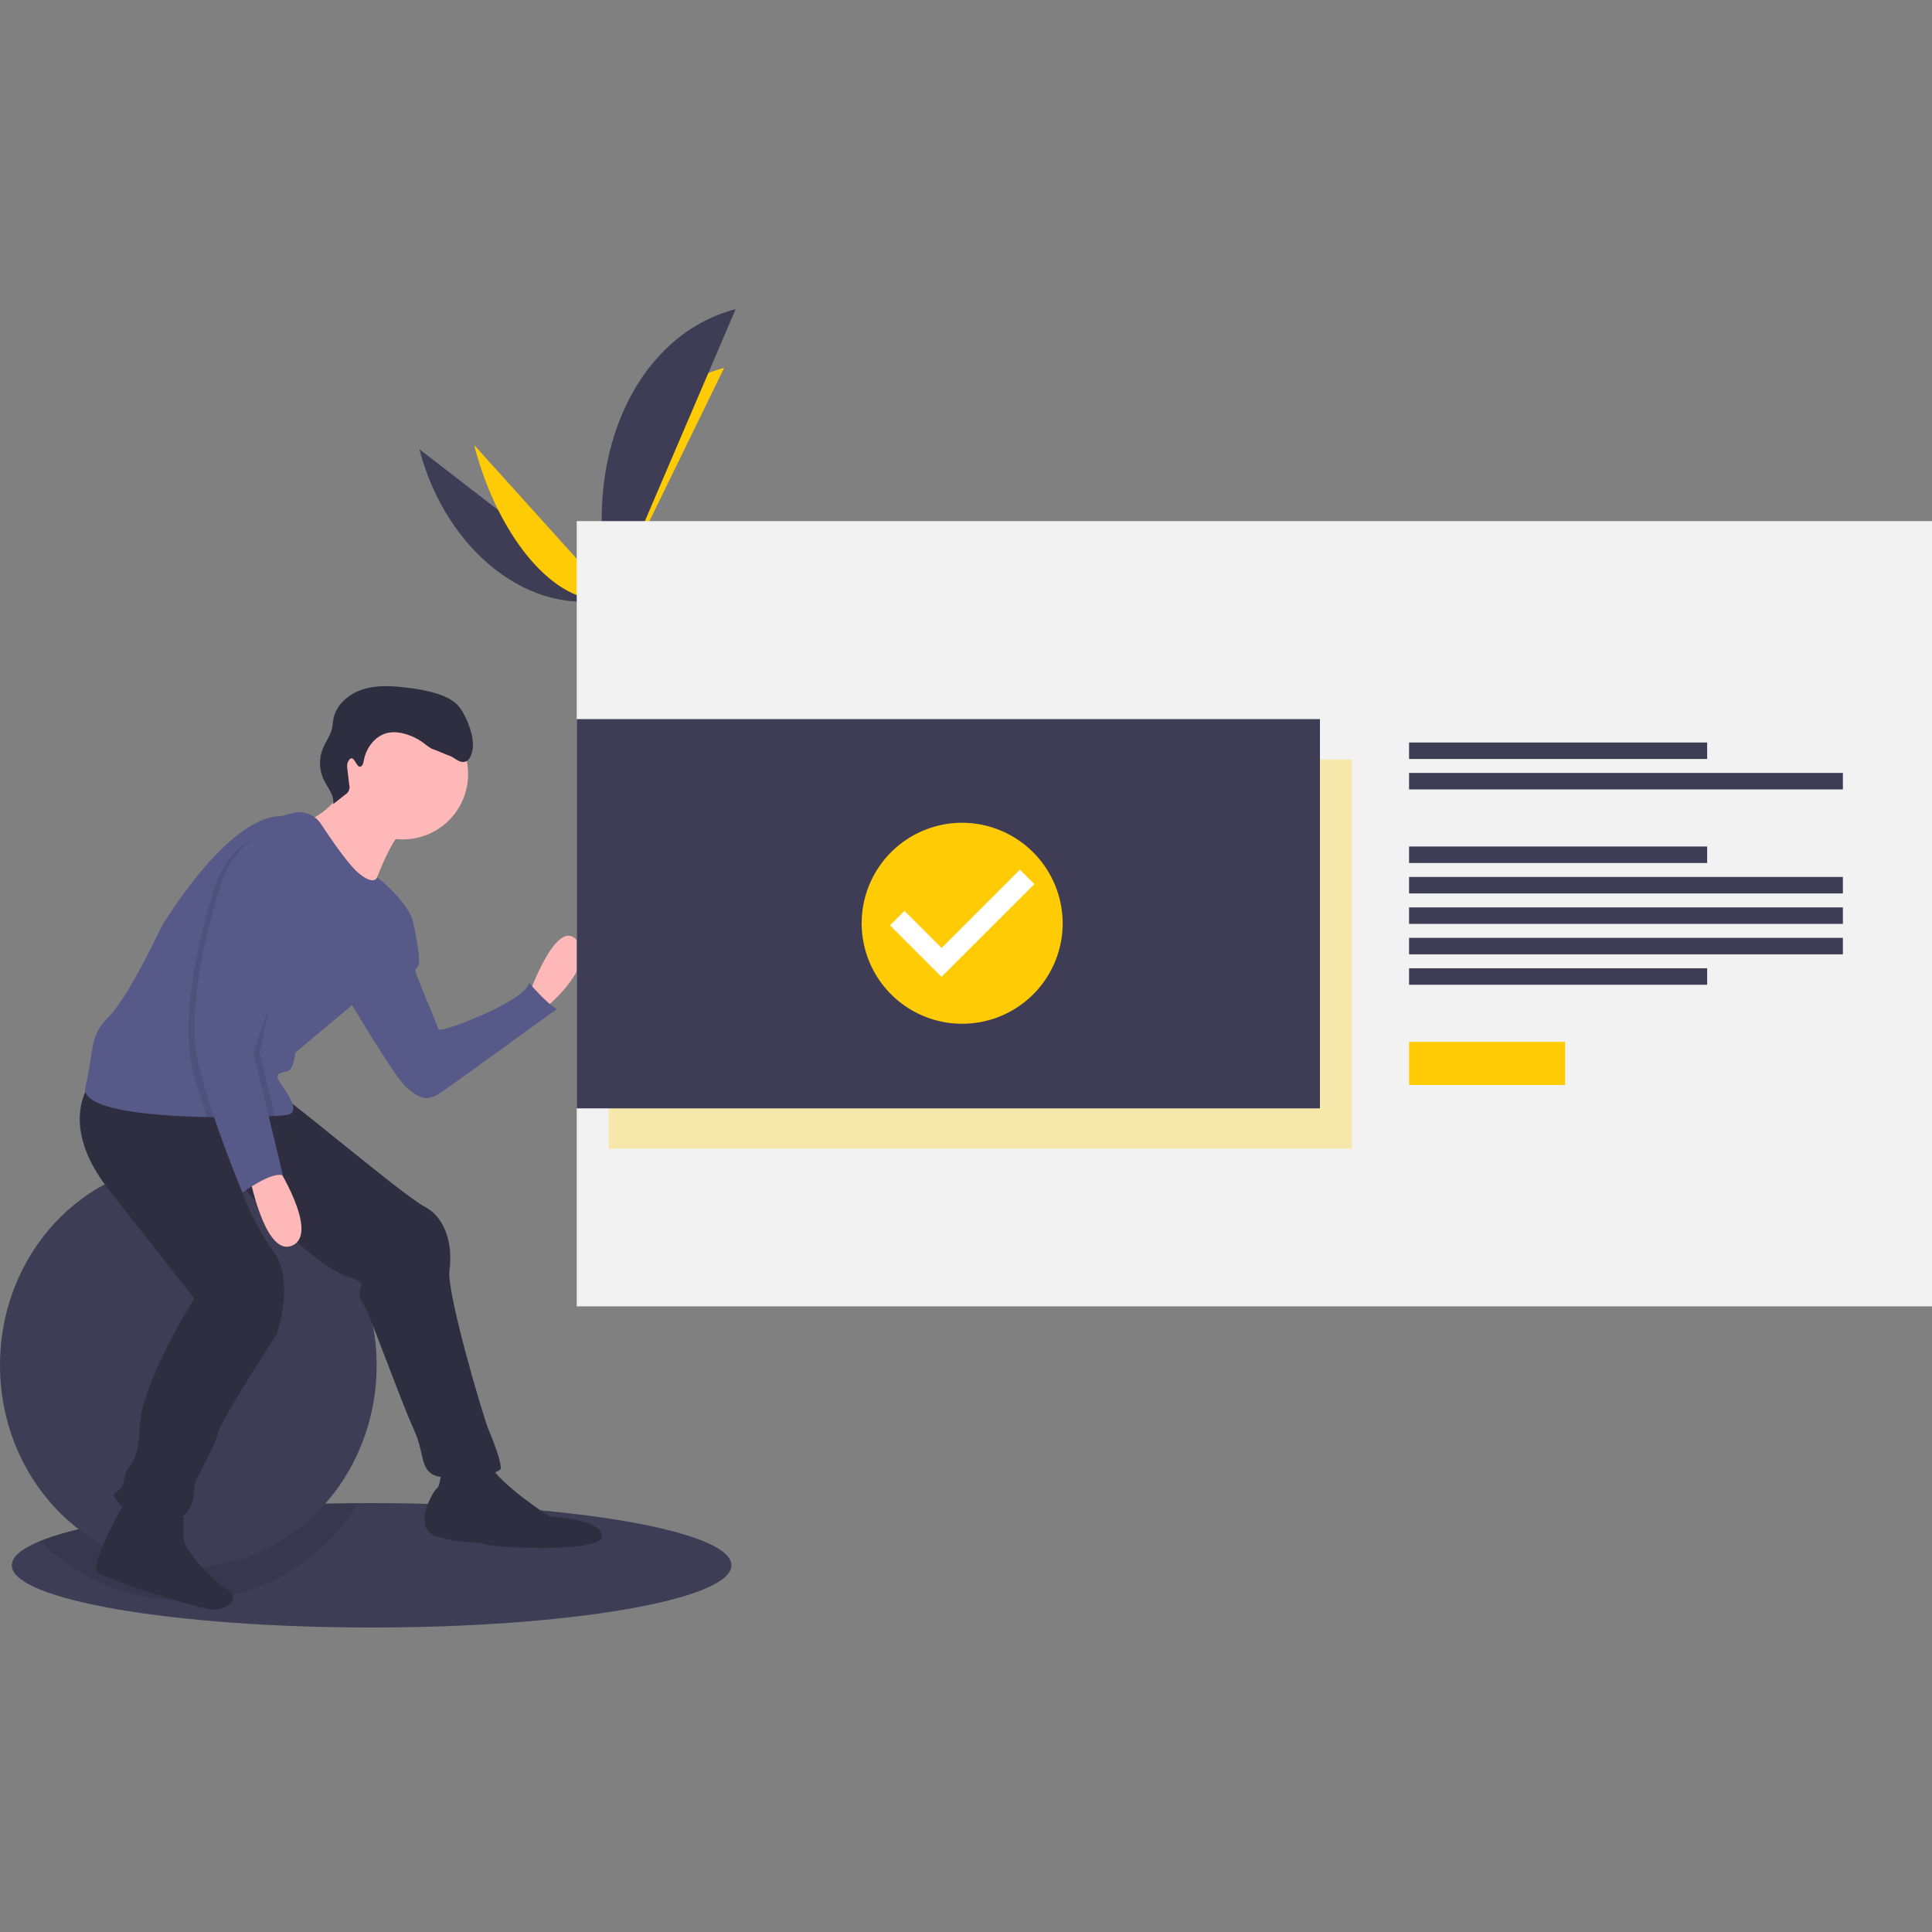 <svg width="200" height="200" viewBox="0 0 200 200" fill="none" xmlns="http://www.w3.org/2000/svg">
<rect x="0" y="0" width="200" height="200" fill="#808080" stroke="none"/>
<g clip-path="url(#clip0)">
<path d="M75.718 162.04C75.718 165.596 59.041 168.48 38.468 168.48C17.896 168.48 1.218 165.596 1.218 162.04C1.218 161.15 2.259 160.304 4.143 159.535C9.626 157.291 22.251 155.697 37.09 155.605C37.547 155.601 38.007 155.6 38.468 155.6C59.041 155.6 75.718 158.484 75.718 162.04Z" fill="#3F3D56"/>
<path opacity="0.1" d="M37.09 155.605C35.42 158.326 33.157 160.634 30.469 162.356C27.781 164.077 24.738 165.168 21.568 165.546C18.398 165.925 15.184 165.58 12.166 164.539C9.148 163.498 6.405 161.787 4.143 159.535C9.626 157.291 22.251 155.697 37.09 155.605Z" fill="black"/>
<path d="M19.495 162.214C30.262 162.214 38.99 152.862 38.99 141.326C38.99 129.79 30.262 120.439 19.495 120.439C8.728 120.439 0 129.79 0 141.326C0 152.862 8.728 162.214 19.495 162.214Z" fill="#3F3D56"/>
<path d="M43.416 46.506C46.18 57.155 55.098 64.037 63.353 61.894L43.416 46.506Z" fill="#3F3D56"/>
<path d="M63.353 61.894C60.558 51.126 65.751 40.477 74.964 38.086L63.353 61.894Z" fill="#FFCB05"/>
<path d="M49.079 46.067C51.704 56.182 58.089 63.261 63.353 61.894L49.079 46.067Z" fill="#FFCB05"/>
<path d="M63.353 61.894C59.782 48.135 65.508 34.764 76.157 32L63.353 61.894Z" fill="#3F3D56"/>
<path d="M60.246 62.846C60.246 62.846 62.348 62.231 62.868 61.611C63.388 60.99 65.867 59.767 66.215 60.455C66.563 61.143 70.34 63.255 67.953 63.895C65.567 64.535 62.3 64.965 61.562 64.742C60.824 64.519 60.246 62.846 60.246 62.846Z" fill="#A8A8A8"/>
<path opacity="0.2" d="M67.93 63.63C65.543 64.27 62.277 64.7 61.539 64.477C60.977 64.308 60.508 63.297 60.316 62.825C60.272 62.838 60.246 62.846 60.246 62.846C60.246 62.846 60.824 64.519 61.562 64.742C62.3 64.965 65.567 64.535 67.953 63.895C68.642 63.71 68.817 63.403 68.709 63.042C68.67 63.287 68.443 63.493 67.93 63.63Z" fill="black"/>
<path d="M200 53.946H59.704V135.234H200V53.946Z" fill="#F2F2F2"/>
<path opacity="0.3" d="M139.948 78.62H63.011V118.915H139.948V78.62Z" fill="#FFCB05"/>
<path d="M176.724 76.863H145.866V78.57H176.724V76.863Z" fill="#3F3D56"/>
<path d="M190.775 80.014H145.866V81.721H190.775V80.014Z" fill="#3F3D56"/>
<path d="M176.724 87.63H145.866V89.338H176.724V87.63Z" fill="#3F3D56"/>
<path d="M176.724 100.236H145.866V101.943H176.724V100.236Z" fill="#3F3D56"/>
<path d="M190.775 90.782H145.866V92.489H190.775V90.782Z" fill="#3F3D56"/>
<path d="M190.775 93.933H145.866V95.64H190.775V93.933Z" fill="#3F3D56"/>
<path d="M190.775 97.085H145.866V98.792H190.775V97.085Z" fill="#3F3D56"/>
<path d="M162.017 107.852H145.866V112.317H162.017V107.852Z" fill="#FFCB05"/>
<path d="M54.741 103.003C54.741 103.003 57.641 94.788 59.734 97.366C61.828 99.943 56.513 104.292 56.513 104.292L54.741 103.003Z" fill="#FEB8B8"/>
<path d="M41.05 94.949L42.794 95.596C42.794 95.596 43.627 99.299 43.305 99.943C42.983 100.587 42.822 100.104 43.305 101.392C43.788 102.681 45.238 106.064 45.399 106.547C45.56 107.03 54.741 103.486 54.741 101.715C54.741 101.715 56.674 103.97 57.641 104.453C57.641 104.453 47.01 112.185 45.56 113.151C44.11 114.118 43.305 113.634 42.016 112.507C40.727 111.379 35.251 102.037 35.251 102.037L41.05 94.949Z" fill="#575A89"/>
<path d="M45.721 152.131C45.721 152.131 45.56 153.903 45.238 154.064C44.915 154.225 42.499 158.252 45.238 159.058C47.976 159.863 49.587 159.541 50.231 159.863C50.875 160.185 62.151 160.83 62.312 159.058C62.473 157.286 56.835 156.964 56.835 156.964C56.835 156.964 51.681 153.581 50.875 151.809C50.07 150.037 45.721 152.131 45.721 152.131Z" fill="#2F2E41"/>
<path d="M13.022 155.353C13.022 155.353 9.157 161.957 10.123 162.762C11.089 163.568 20.502 166.503 21.882 166.628C23.653 166.789 24.942 165.34 23.492 164.534C22.043 163.729 18.982 160.346 18.982 159.219V156.319L13.022 155.353Z" fill="#2F2E41"/>
<path d="M9.318 112.185C9.318 112.185 5.935 116.373 11.251 123.138L20.11 134.413C20.11 134.413 14.633 143.111 14.472 147.621C14.311 152.131 13.183 151.165 12.861 153.098C12.539 155.031 11.089 154.064 12.217 155.514C13.345 156.964 17.532 158.252 18.821 157.125C20.11 155.997 20.11 154.548 20.11 153.903C20.11 153.259 22.365 149.554 22.526 148.427C22.687 147.299 28.647 138.118 28.647 138.118C28.647 138.118 30.58 132.641 28.325 129.581C26.07 126.52 24.579 122.18 24.579 122.18C24.579 122.18 31.224 130.225 35.895 132.158C35.895 132.158 37.667 132.48 37.345 133.286C37.023 134.091 37.345 134.574 37.828 135.38C38.311 136.185 41.694 145.527 42.822 147.943C43.949 150.36 43.466 151.809 44.754 152.615C46.043 153.42 51.842 152.776 51.842 151.97C51.842 151.165 51.036 149.071 50.553 147.943C50.07 146.816 46.204 133.769 46.526 131.514C46.848 129.259 46.365 126.198 43.949 124.91C41.533 123.621 29.291 113.151 28.647 113.151C28.003 113.151 9.318 112.185 9.318 112.185Z" fill="#2F2E41"/>
<path d="M41.694 86.896C45.43 86.896 48.459 83.867 48.459 80.13C48.459 76.394 45.43 73.365 41.694 73.365C37.958 73.365 34.929 76.394 34.929 80.13C34.929 83.867 37.958 86.896 41.694 86.896Z" fill="#FEB8B8"/>
<path d="M36.217 80.775C36.217 80.775 34.123 84.48 31.546 84.963C28.969 85.446 38.311 92.855 38.311 92.855C38.311 92.855 40.566 85.768 42.499 85.446C44.432 85.124 36.217 80.775 36.217 80.775Z" fill="#FEB8B8"/>
<path d="M42.821 95.916C42.821 98.01 36.539 103.97 36.539 103.97L30.58 108.963C30.58 108.963 30.419 110.735 29.774 110.896C29.13 111.057 28.325 111.057 28.969 112.023C29.613 112.99 31.224 115.084 29.774 115.406C29.337 115.473 28.897 115.514 28.455 115.532C28.069 115.554 27.614 115.575 27.104 115.595C25.912 115.636 24.42 115.664 22.805 115.653C22.345 115.651 21.878 115.646 21.403 115.636C15.313 115.516 8.258 114.815 8.834 112.507C9.801 108.641 9.157 107.352 11.251 105.258C13.345 103.164 16.727 95.916 16.727 95.916C16.727 95.916 23.492 84.479 29.13 84.479L30.301 84.172C30.845 84.028 31.421 84.06 31.946 84.262C32.471 84.463 32.919 84.825 33.228 85.296C34.358 87.018 36.142 89.605 37.184 90.439C38.794 91.728 39.046 90.803 39.046 90.803C39.046 90.803 42.821 93.822 42.821 95.916Z" fill="#575A89"/>
<path d="M28.486 120.399C28.486 120.399 33.157 127.648 30.258 128.936C27.358 130.225 25.747 121.366 25.747 121.366L28.486 120.399Z" fill="#FEB8B8"/>
<path d="M37.271 79.366C37.531 79.334 37.613 79.006 37.657 78.748C37.891 77.366 38.92 76.056 40.304 75.833C40.833 75.762 41.371 75.806 41.881 75.96C42.613 76.161 43.3 76.499 43.905 76.956C44.225 77.198 44.532 77.478 44.916 77.591C45.17 77.666 46.248 78.145 46.5 78.226C47.054 78.404 47.512 78.984 48.082 78.869C48.628 78.759 48.835 78.1 48.923 77.551C49.123 76.299 48.406 74.431 47.693 73.382C47.153 72.586 46.238 72.128 45.323 71.83C44.251 71.505 43.15 71.286 42.035 71.177C40.531 70.999 38.972 70.905 37.53 71.37C36.088 71.835 34.775 72.973 34.505 74.464C34.449 74.775 34.439 75.093 34.37 75.401C34.203 76.153 33.705 76.784 33.415 77.498C33.206 78.021 33.109 78.583 33.13 79.147C33.151 79.711 33.29 80.264 33.538 80.77C33.94 81.578 34.639 82.354 34.488 83.244L35.731 82.263C35.91 82.161 36.05 82.001 36.125 81.808C36.201 81.616 36.208 81.404 36.146 81.207L35.965 79.65C35.932 79.365 35.903 79.058 36.046 78.809C36.598 77.844 36.838 79.421 37.271 79.366Z" fill="#2F2E41"/>
<path opacity="0.1" d="M25.586 109.285L27.104 115.595C25.573 115.649 23.549 115.678 21.403 115.636C20.862 114.013 20.345 112.32 19.949 110.735C18.499 104.936 20.915 96.077 22.204 91.889C23.492 87.701 26.714 86.573 26.714 86.573C26.714 86.573 28.325 87.057 30.419 88.506C32.513 89.956 25.586 109.285 25.586 109.285Z" fill="black"/>
<path opacity="0.1" d="M26.875 108.963L28.455 115.532C28.069 115.554 27.614 115.575 27.104 115.595C25.912 115.636 24.42 115.664 22.805 115.653C22.223 113.927 21.661 112.107 21.237 110.413C19.788 104.614 22.204 95.755 23.492 91.567C24.781 87.379 27.6 91.969 27.6 91.969C27.6 91.969 26.472 89.231 28.566 90.681C30.66 92.131 26.875 108.963 26.875 108.963Z" fill="black"/>
<path d="M27.358 86.251C27.358 86.251 24.137 87.379 22.848 91.567C21.559 95.755 19.143 104.614 20.593 110.413C22.043 116.211 25.103 123.46 25.103 123.46C25.103 123.46 28.163 121.205 29.291 121.688L26.231 108.963C26.231 108.963 33.157 89.634 31.063 88.184C28.969 86.734 27.358 86.251 27.358 86.251Z" fill="#575A89"/>
<path d="M136.641 74.442H59.704V114.738H136.641V74.442Z" fill="#3F3D56"/>
<path d="M99.604 104.101C104.412 104.101 108.31 100.196 108.31 95.379C108.31 90.562 104.412 86.657 99.604 86.657C94.795 86.657 90.897 90.562 90.897 95.379C90.897 100.196 94.795 104.101 99.604 104.101Z" fill="white"/>
<path d="M99.604 85.17C97.546 85.17 95.534 85.781 93.823 86.924C92.112 88.067 90.778 89.692 89.991 91.593C89.203 93.495 88.997 95.587 89.399 97.605C89.8 99.624 90.791 101.478 92.246 102.933C93.701 104.388 95.555 105.379 97.574 105.78C99.592 106.182 101.684 105.976 103.586 105.188C105.487 104.401 107.112 103.067 108.255 101.356C109.398 99.645 110.009 97.633 110.009 95.575C110.001 92.818 108.902 90.176 106.952 88.227C105.003 86.277 102.361 85.178 99.604 85.17ZM97.468 101.123L92.135 95.79L93.631 94.295L97.473 98.136L105.582 90.028L107.077 91.523L97.468 101.123Z" fill="#FFCB05"/>
</g>
<defs>
<clipPath id="clip0">
<rect width="200" height="136.48" fill="white" transform="translate(0 32)"/>
</clipPath>
</defs>
</svg>

